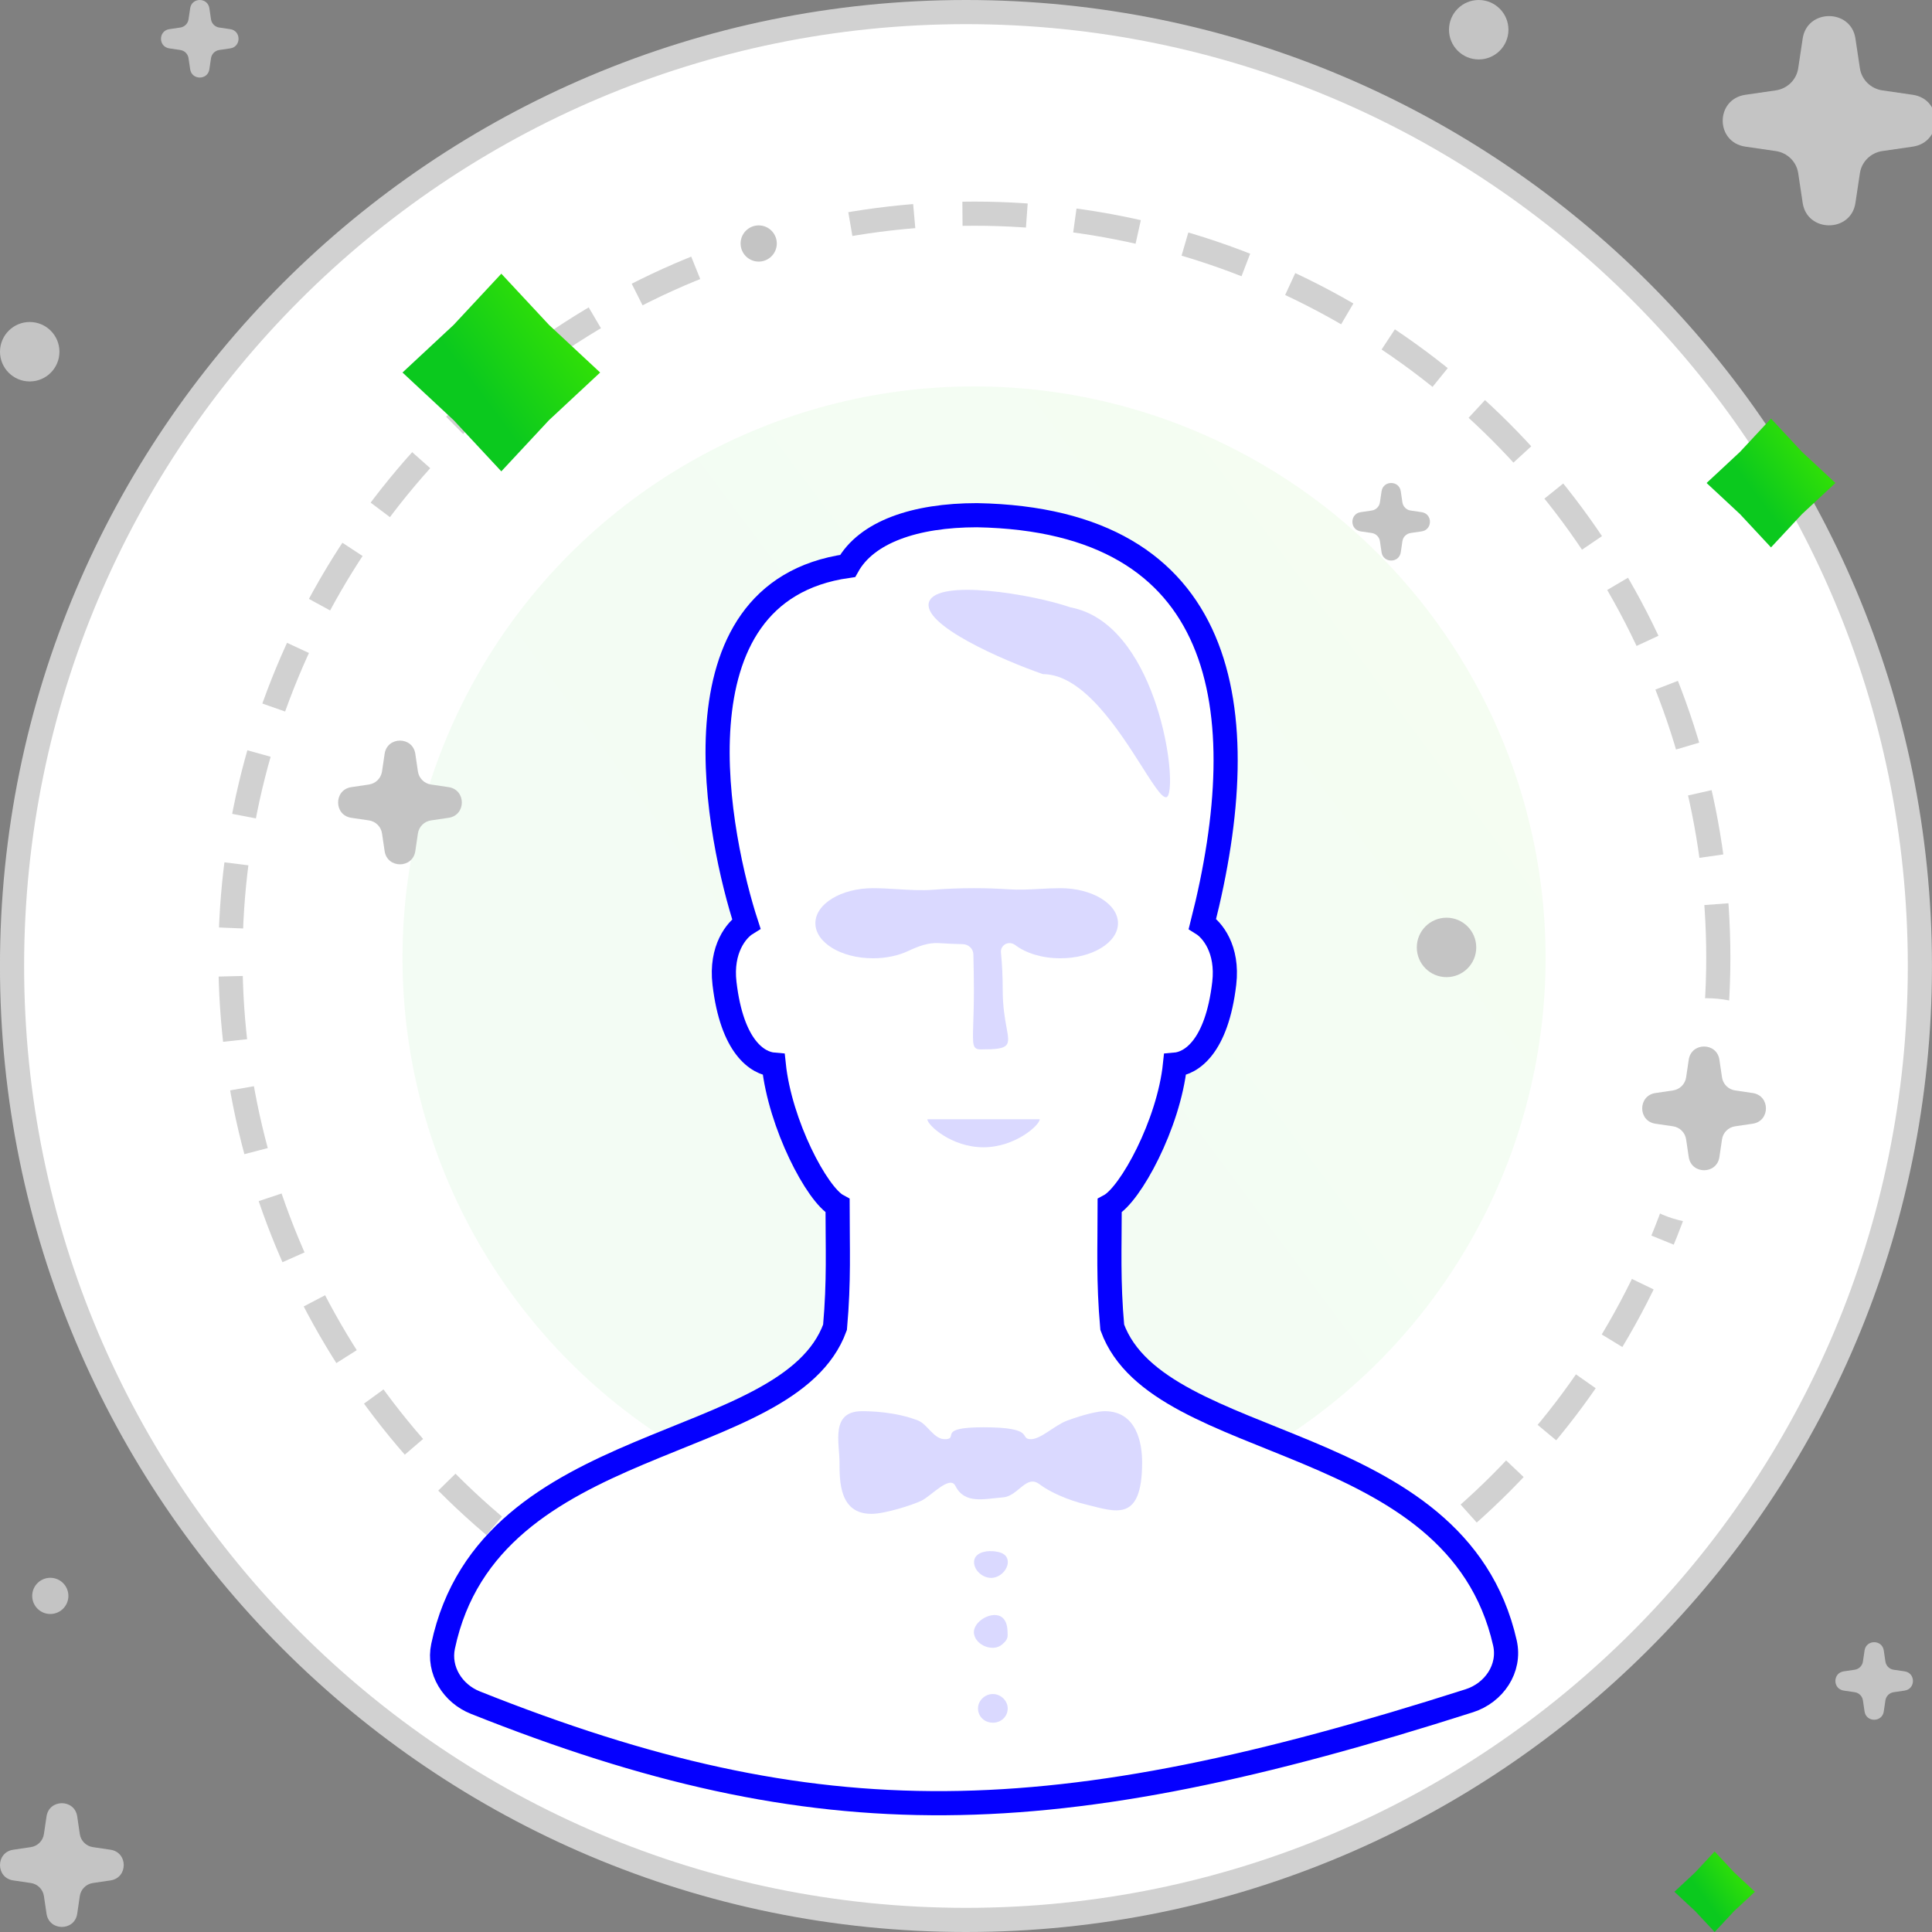 <svg viewBox="0 0 120 120" fill="none" xmlns="http://www.w3.org/2000/svg">
<rect x="0" y="0" width="120" height="120" fill="#808080" stroke="none"/>
<g clip-path="url(#clip0)">
<path d="M119.248 60C119.248 92.723 92.721 119.25 59.998 119.25C27.275 119.25 0.748 92.723 0.748 60C0.748 27.277 27.275 0.75 59.998 0.75C92.721 0.75 119.248 27.277 119.248 60Z" fill="white" stroke="#D1D1D1" stroke-width="1.5"/>
<circle cx="60.521" cy="59.478" r="46.206" stroke="#D1D1D1" stroke-width="1.5" stroke-dasharray="4 3"/>
<circle opacity="0.05" cx="60.5" cy="59.5" r="35.5" fill="url(#paint0_linear)"/>
<circle cx="106" cy="69" r="7" fill="white"/>
<circle cx="47.5" cy="15.5" r="3.5" fill="white"/>
<path d="M104.89 65.823C105.052 64.726 106.634 64.726 106.796 65.823L106.957 66.916C107.019 67.336 107.349 67.666 107.769 67.728L108.863 67.89C109.96 68.052 109.96 69.634 108.863 69.796L107.769 69.957C107.349 70.019 107.019 70.349 106.957 70.769L106.796 71.863C106.634 72.96 105.052 72.96 104.89 71.863L104.728 70.769C104.666 70.349 104.336 70.019 103.916 69.957L102.822 69.796C101.726 69.634 101.726 68.052 102.822 67.89L103.916 67.728C104.336 67.666 104.666 67.336 104.728 66.916L104.89 65.823Z" fill="#C4C4C4"/>
<path d="M2.89 112.822C3.052 111.726 4.634 111.726 4.796 112.822L4.957 113.916C5.019 114.336 5.349 114.666 5.769 114.728L6.863 114.89C7.96 115.052 7.96 116.634 6.863 116.796L5.769 116.957C5.349 117.019 5.019 117.349 4.957 117.769L4.796 118.863C4.634 119.96 3.052 119.96 2.89 118.863L2.728 117.769C2.666 117.349 2.336 117.019 1.916 116.957L0.822 116.796C-0.274 116.634 -0.274 115.052 0.822 114.89L1.916 114.728C2.336 114.666 2.666 114.336 2.728 113.916L2.89 112.822Z" fill="#C4C4C4"/>
<path d="M23.89 46.822C24.052 45.726 25.634 45.726 25.796 46.822L25.957 47.916C26.019 48.336 26.349 48.666 26.769 48.728L27.863 48.89C28.96 49.052 28.96 50.634 27.863 50.796L26.769 50.957C26.349 51.019 26.019 51.349 25.957 51.769L25.796 52.863C25.634 53.959 24.052 53.959 23.89 52.863L23.728 51.769C23.666 51.349 23.336 51.019 22.916 50.957L21.823 50.796C20.726 50.634 20.726 49.052 21.823 48.89L22.916 48.728C23.336 48.666 23.666 48.336 23.728 47.916L23.89 46.822Z" fill="#C4C4C4"/>
<path d="M11.811 0.515C11.912 -0.172 12.904 -0.172 13.005 0.515L13.106 1.201C13.145 1.464 13.352 1.671 13.615 1.71L14.301 1.811C14.988 1.912 14.988 2.904 14.301 3.005L13.615 3.106C13.352 3.145 13.145 3.352 13.106 3.615L13.005 4.301C12.904 4.988 11.912 4.988 11.811 4.301L11.71 3.615C11.671 3.352 11.464 3.145 11.201 3.106L10.515 3.005C9.828 2.904 9.828 1.912 10.515 1.811L11.201 1.71C11.464 1.671 11.671 1.464 11.71 1.201L11.811 0.515Z" fill="#C4C4C4"/>
<ellipse cx="3.124" cy="99.124" rx="1.124" ry="1.124" fill="#C4C4C4"/>
<ellipse cx="91.846" cy="1.846" rx="1.846" ry="1.846" fill="#C4C4C4"/>
<circle cx="1.846" cy="21.846" r="1.846" fill="#C4C4C4"/>
<circle cx="89.846" cy="58.846" r="1.846" fill="#C4C4C4"/>
<ellipse cx="47.124" cy="15.124" rx="1.124" ry="1.124" fill="#C4C4C4"/>
<path d="M91.744 19.551L93.028 19.538C93.028 19.538 93.042 19.987 93.041 20.275C93.039 20.559 93.021 21.002 93.021 21.002L91.759 20.995L91.744 19.551Z" fill="white"/>
<path d="M91.744 22.086L93.028 22.073C93.028 22.073 93.042 22.522 93.041 22.81C93.039 23.094 93.021 23.537 93.021 23.537L91.759 23.531L91.744 22.086Z" fill="white"/>
<path d="M51.865 82.439C52.121 79.549 52.023 77.532 52.023 74.892C50.742 74.205 48.448 69.828 48.06 66.129C47.053 66.045 45.465 65.041 45 61.078C44.749 58.95 45.746 57.753 46.353 57.376C44.714 52.341 41.311 36.763 52.648 35.153C53.815 33.059 56.802 32 60.685 32C76.219 32.292 78.093 43.985 74.687 57.376C75.293 57.753 76.289 58.95 76.04 61.078C75.573 65.041 73.987 66.045 72.98 66.129C72.594 69.826 70.208 74.205 68.924 74.892C68.924 77.532 68.827 79.549 69.084 82.439C71.972 90.372 90.457 88.759 93.473 102.044C93.835 103.637 92.79 105.149 91.261 105.637C65.382 113.9 50.962 114.3 29.518 105.749C28.12 105.192 27.203 103.748 27.521 102.249C30.383 88.742 48.962 90.412 51.865 82.439Z" fill="white" stroke="#0500FF" stroke-width="1.5" stroke-miterlimit="10" stroke-linecap="round"/>
<g opacity="0.15">
<path d="M72.573 49.365C72.38 49.897 71.799 48.983 70.94 47.632C69.5 45.367 67.278 41.872 64.781 41.872C62.318 41.023 57.194 38.796 57.711 37.374C58.229 35.953 64.031 36.876 66.493 37.725C71.678 38.697 73.091 47.943 72.573 49.365Z" fill="#0500FF"/>
<path d="M64.577 69.521C64.577 69.882 63.057 71.26 61.079 71.26C59.102 71.26 57.601 69.882 57.601 69.521C57.988 69.521 59.102 69.521 61.079 69.521C63.057 69.521 63.978 69.521 64.577 69.521Z" fill="#0500FF"/>
<path d="M56.414 59.066C55.809 59.351 55.049 59.521 54.225 59.521C52.247 59.521 50.645 58.546 50.645 57.343C50.645 56.141 52.247 55.166 54.225 55.166C54.723 55.166 55.224 55.197 55.725 55.228C56.482 55.275 57.239 55.322 57.988 55.263C58.772 55.2 59.614 55.166 60.49 55.166C61.239 55.166 61.963 55.191 62.647 55.237C63.288 55.281 63.932 55.246 64.577 55.212C65.005 55.189 65.433 55.166 65.86 55.166C67.837 55.166 69.44 56.141 69.44 57.343C69.44 58.546 67.837 59.521 65.86 59.521C64.729 59.521 63.721 59.202 63.065 58.704C62.951 58.617 62.813 58.567 62.669 58.577C62.369 58.598 62.142 58.858 62.17 59.149C62.241 59.864 62.28 60.652 62.28 61.48C62.28 62.517 62.417 63.269 62.516 63.812C62.727 64.971 62.765 65.181 60.938 65.181C60.399 65.181 60.407 64.941 60.451 63.565C60.468 63.047 60.49 62.368 60.49 61.48C60.49 60.701 60.473 59.958 60.458 59.278C60.45 58.929 60.157 58.65 59.798 58.643C59.289 58.632 58.794 58.61 58.318 58.578C57.656 58.533 57.011 58.785 56.414 59.066Z" fill="#0500FF"/>
<path d="M57.225 93.215C56.62 93.5 54.947 94.028 54.123 94.028C52.145 94.028 52.144 92.03 52.144 90.828C52.144 89.625 51.566 87.651 53.543 87.651C54.041 87.651 55.629 87.684 57.021 88.231C57.632 88.471 58.011 89.45 58.761 89.39C59.544 89.328 58.181 88.651 61.079 88.651C64.327 88.651 63.294 89.344 63.978 89.39C64.618 89.434 65.486 88.528 66.297 88.231C67.304 87.862 68.189 87.651 68.615 87.651C70.593 87.651 70.94 89.625 70.94 90.828C70.934 94.608 69.292 93.892 67.456 93.448C66.35 93.181 65.22 92.686 64.564 92.188C63.734 91.558 63.251 92.932 62.291 93.005C61.129 93.094 59.92 93.448 59.34 92.289C58.997 91.602 57.822 92.934 57.225 93.215Z" fill="#0500FF"/>
<path d="M61.659 96.347C61.141 96.309 60.522 96.481 60.5 97C60.477 97.532 61.065 98.066 61.659 98C62.216 97.938 62.673 97.378 62.586 96.903C62.51 96.488 62.08 96.378 61.659 96.347Z" fill="#0500FF"/>
<path d="M62.291 100.5C61.714 99.945 60.352 100.713 60.5 101.5C60.634 102.212 61.691 102.618 62.239 102.144C62.444 101.966 62.596 101.813 62.586 101.541C62.577 101.269 62.596 100.793 62.291 100.5Z" fill="#0500FF"/>
<path d="M61.659 105.22C61.136 105.225 60.696 105.682 60.75 106.202C60.799 106.672 61.187 106.995 61.659 107C62.137 107.005 62.537 106.677 62.586 106.202C62.641 105.677 62.186 105.215 61.659 105.22Z" fill="#0500FF"/>
</g>
<path d="M115.244 2.391C114.966 0.536 112.247 0.536 111.968 2.391L111.69 4.24C111.584 4.951 111.017 5.509 110.294 5.614L108.414 5.887C106.529 6.161 106.529 8.835 108.414 9.109L110.294 9.382C111.017 9.487 111.584 10.045 111.69 10.756L111.968 12.605C112.247 14.46 114.966 14.46 115.244 12.605L115.522 10.756C115.629 10.045 116.196 9.487 116.918 9.382L118.799 9.109C120.684 8.835 120.684 6.161 118.799 5.887L116.918 5.614C116.196 5.509 115.629 4.951 115.522 4.24L115.244 2.391Z" fill="#C4C4C4"/>
<path d="M115.811 102.515C115.912 101.828 116.904 101.828 117.005 102.515L117.106 103.201C117.145 103.464 117.352 103.671 117.615 103.71L118.301 103.811C118.988 103.912 118.988 104.904 118.301 105.005L117.615 105.106C117.352 105.145 117.145 105.352 117.106 105.615L117.005 106.301C116.904 106.988 115.912 106.988 115.811 106.301L115.71 105.615C115.671 105.352 115.464 105.145 115.201 105.106L114.515 105.005C113.828 104.904 113.828 103.912 114.515 103.811L115.201 103.71C115.464 103.671 115.671 103.464 115.71 103.201L115.811 102.515Z" fill="#C4C4C4"/>
<path d="M85.811 30.515C85.912 29.828 86.904 29.828 87.005 30.515L87.106 31.201C87.145 31.464 87.352 31.671 87.615 31.71L88.301 31.811C88.988 31.912 88.988 32.904 88.301 33.005L87.615 33.106C87.352 33.145 87.145 33.352 87.106 33.615L87.005 34.301C86.904 34.988 85.912 34.988 85.811 34.301L85.71 33.615C85.671 33.352 85.464 33.145 85.201 33.106L84.515 33.005C83.828 32.904 83.828 31.912 84.515 31.811L85.201 31.71C85.464 31.671 85.671 31.464 85.71 31.201L85.811 30.515Z" fill="#C4C4C4"/>
<path d="M31.138 17L34.098 20.178L37.276 23.138L34.098 26.098L31.138 29.276L28.178 26.098L25 23.138L28.178 20.178L31.138 17Z" fill="url(#paint1_linear)"/>
<path d="M110 26L111.929 28.071L114 30L111.929 31.929L110 34L108.071 31.929L106 30L108.071 28.071L110 26Z" fill="url(#paint2_linear)"/>
<path d="M106.5 115L107.706 116.294L109 117.5L107.706 118.706L106.5 120L105.294 118.706L104 117.5L105.294 116.294L106.5 115Z" fill="url(#paint3_linear)"/>
</g>
<defs>
<linearGradient id="paint0_linear" x1="81.381" y1="19.111" x2="8.576" y2="73.343" gradientUnits="userSpaceOnUse">
<stop stop-color="#3CE700"/>
<stop offset="0.568" stop-color="#0BC91E"/>
</linearGradient>
<linearGradient id="paint1_linear" x1="34.748" y1="16.155" x2="22.16" y2="25.531" gradientUnits="userSpaceOnUse">
<stop stop-color="#3CE700"/>
<stop offset="0.568" stop-color="#0BC91E"/>
</linearGradient>
<linearGradient id="paint2_linear" x1="112.353" y1="25.449" x2="104.149" y2="31.56" gradientUnits="userSpaceOnUse">
<stop stop-color="#3CE700"/>
<stop offset="0.568" stop-color="#0BC91E"/>
</linearGradient>
<linearGradient id="paint3_linear" x1="107.971" y1="114.656" x2="102.843" y2="118.475" gradientUnits="userSpaceOnUse">
<stop stop-color="#3CE700"/>
<stop offset="0.568" stop-color="#0BC91E"/>
</linearGradient>
<clipPath id="clip0">
<rect width="120" height="120" fill="white"/>
</clipPath>
</defs>
</svg>
